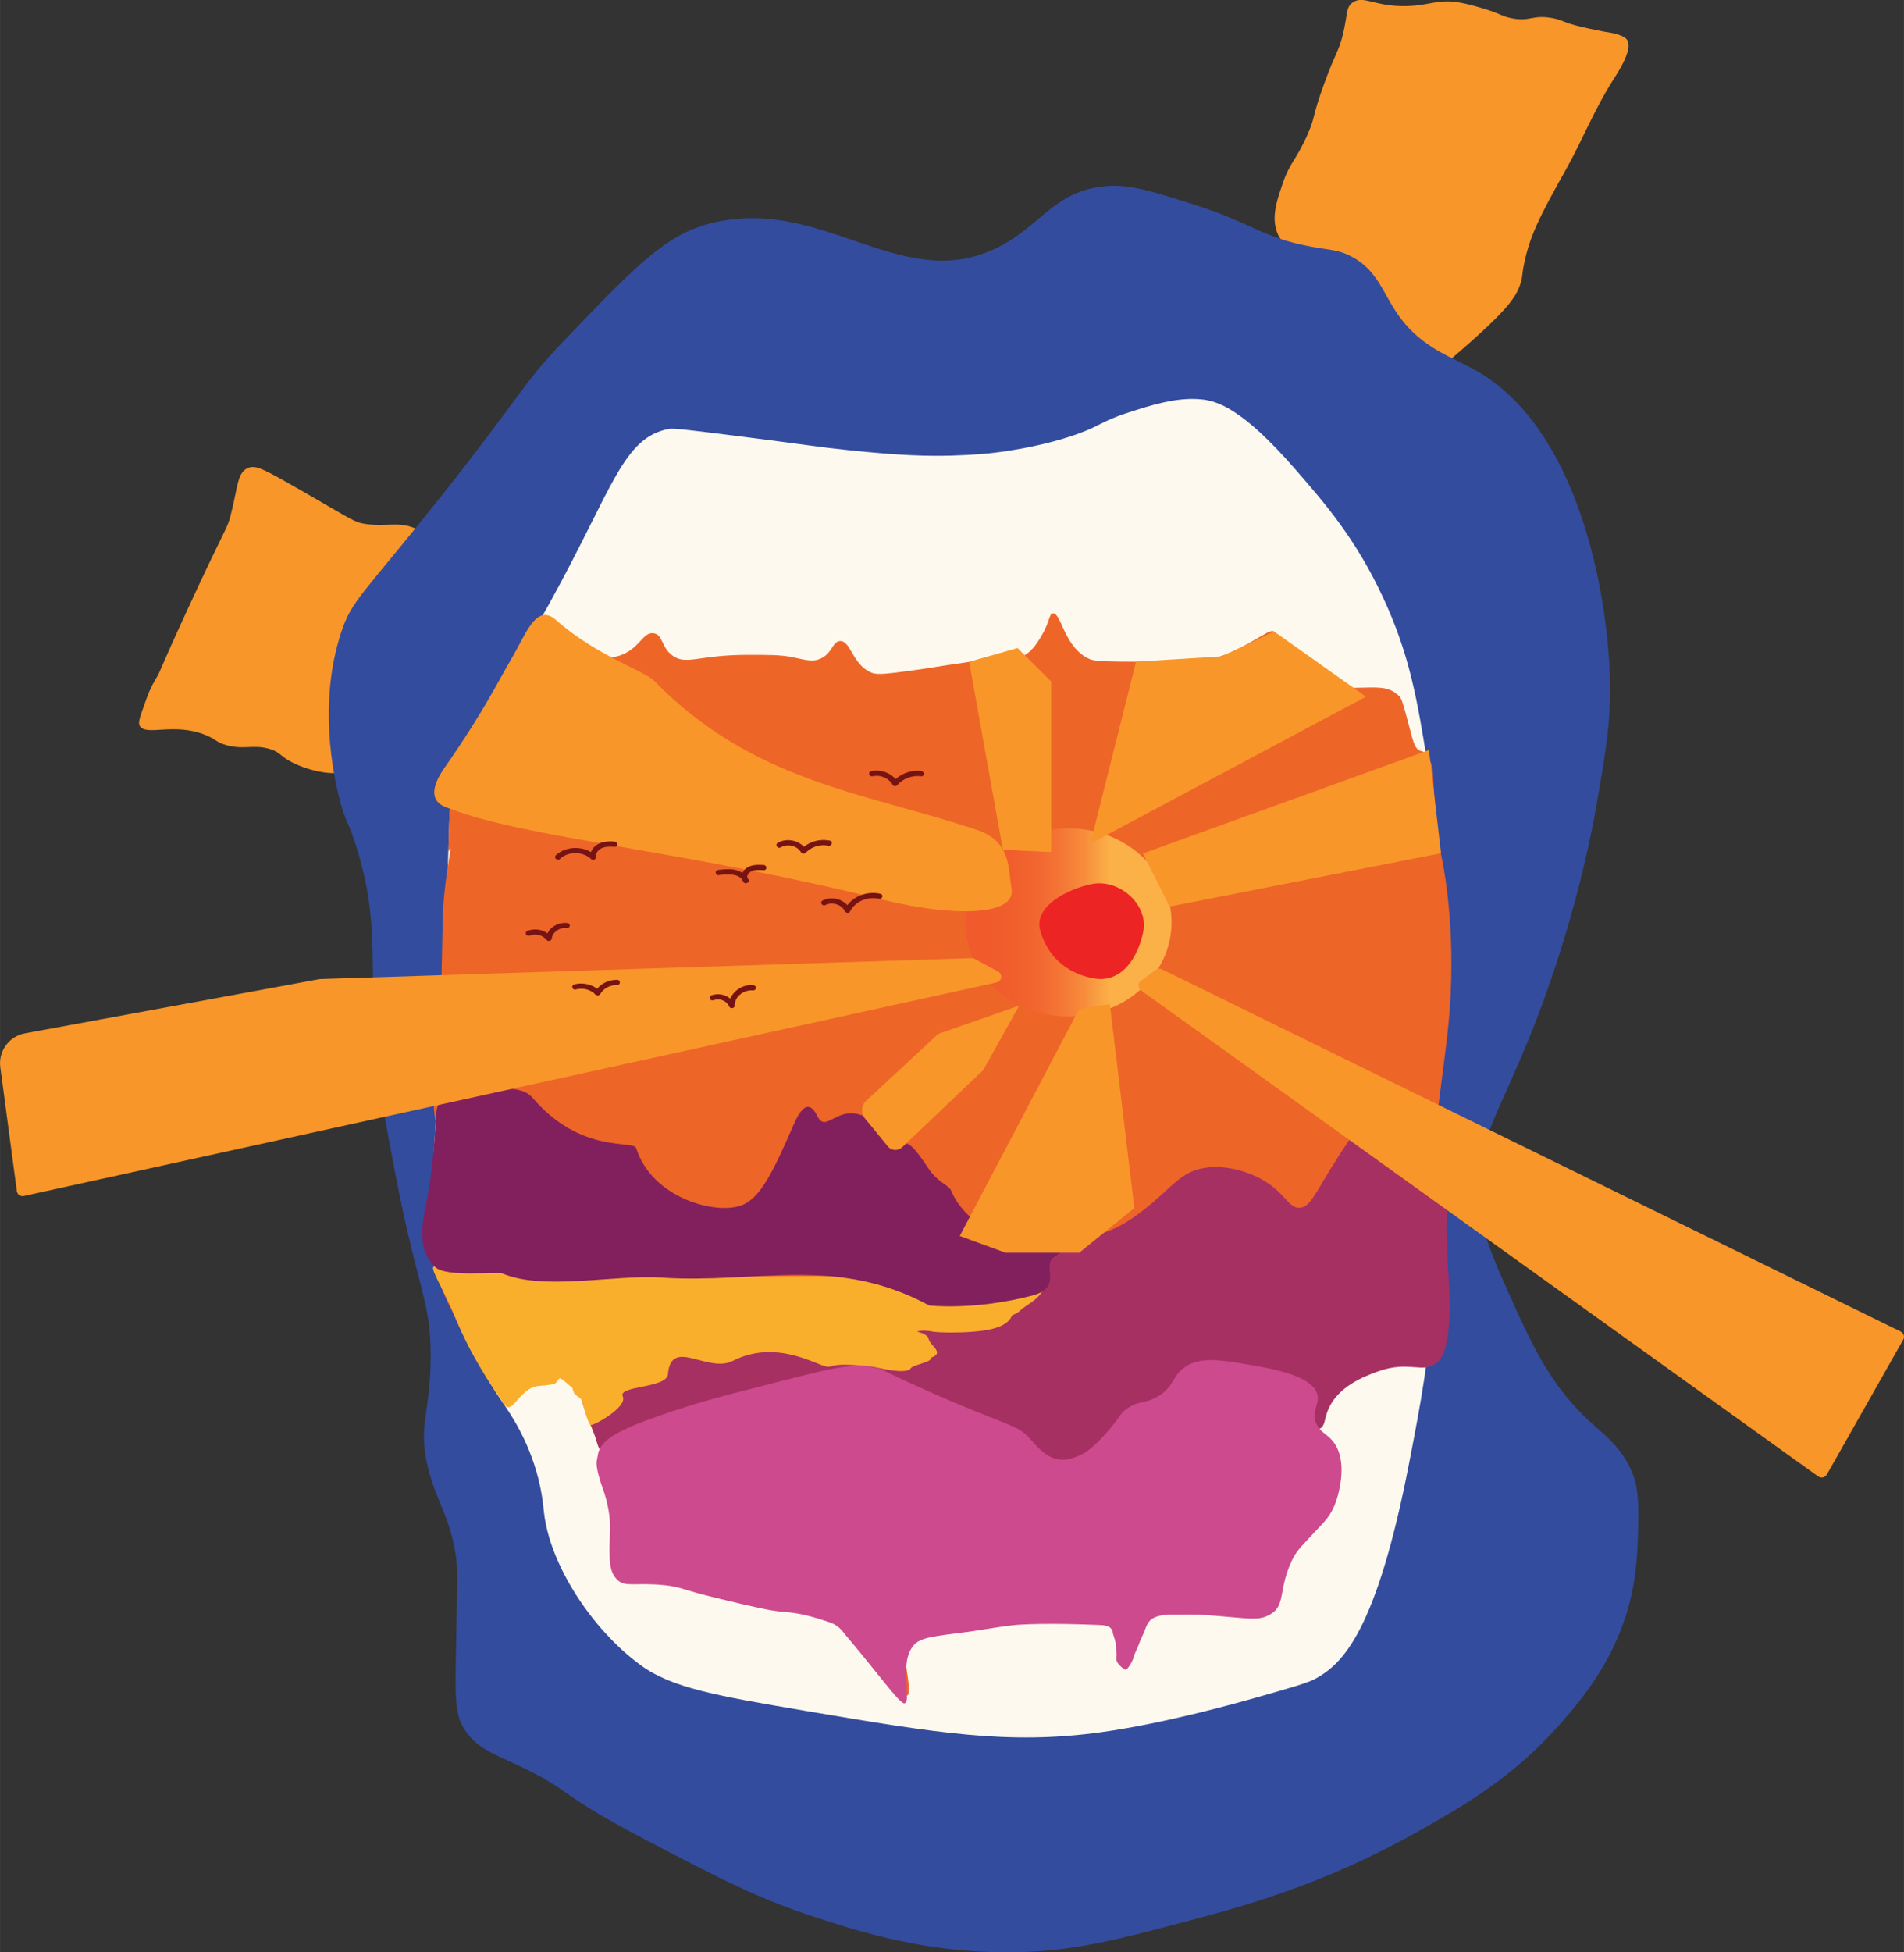 <?xml version="1.0" encoding="UTF-8"?><svg id="Layer_2" xmlns="http://www.w3.org/2000/svg" width="140.4mm" height="143.9mm" xmlns:xlink="http://www.w3.org/1999/xlink" viewBox="0 0 397.98 407.91"><rect x="0" y="0" width="397.98" height="407.91" fill="#333333" stroke="none"/><defs><style>.cls-1{fill:url(#linear-gradient);}.cls-2,.cls-3{fill:#f8962a;}.cls-4{fill:#cd4a8e;}.cls-5{fill:#761313;}.cls-6,.cls-7,.cls-8,.cls-9,.cls-10,.cls-11,.cls-12,.cls-13,.cls-3{isolation:isolate;}.cls-7{fill:#334c9e;}.cls-8{fill:#82205e;}.cls-9{fill:#a73063;}.cls-10{fill:#ee6528;}.cls-11{fill:#fef9ee;}.cls-12{fill:#ed2424;}.cls-13{fill:#faaf2c;}</style><linearGradient id="linear-gradient" x1="-567.74" y1="108.07" x2="-303.55" y2="108.07" gradientTransform="translate(294.38 175.09) scale(.16)" gradientUnits="userSpaceOnUse"><stop offset="0" stop-color="#f15a2c"/><stop offset=".18" stop-color="#f15d2c"/><stop offset=".31" stop-color="#f26630"/><stop offset=".43" stop-color="#f47635"/><stop offset=".55" stop-color="#f78d3c"/><stop offset=".65" stop-color="#faab46"/><stop offset=".67" stop-color="#fbb048"/></linearGradient></defs><g id="Layer_4"><path class="cls-2" d="m91.6,114.49c-.75-1.93-2.93-3.11-4.08-3.72-3.91-2.1-6.56-.54-11.37-1.33-2.07-.34-2.44-.77-13.12-6.91-8.01-4.61-9.53-5.36-11.08-4.79-2.46.91-2.21,4.16-3.79,10.1-.77,2.9-.68,1.54-9.04,19.67-6.25,13.57-5.48,12.53-6.41,14.09-1.34,2.23-1.76,3.44-2.62,5.85-.86,2.41-1.28,3.62-.87,4.25,1.38,2.17,7.07-.79,13.7,1.86,2.33.93,2.15,1.5,4.37,2.13,3.77,1.05,5.61-.22,9.04.8,2.4.71,2.12,1.52,4.96,2.92,4.1,2.02,10.27,3.07,11.95,1.06,1.19-1.42-.68-3.38-1.46-7.18-1-4.92.64-8.92,2.33-13.03,6.06-14.74,19.77-19.94,17.49-25.79Z"/><path class="cls-3" d="m266.53,46.99c-.42-2.78.52-5.55,1.58-8.64,1.52-4.46,2.83-4.9,5.13-10.08,1.8-4.04.9-3.53,3.55-10.8,2.48-6.79,3.05-6.64,3.95-10.44.98-4.16.56-5.45,1.97-6.48,2.31-1.68,4.63.93,11.44.72,4.83-.15,6.47-1.54,11.05-.72,1.63.29,3.56.85,4.34,1.08,4.14,1.2,4.17,1.71,6.31,2.16,3.97.83,4.44-.8,8.68,0,2.27.43,2.02.87,5.92,1.8,2.08.5,5.13,1.08,5.13,1.08h0s3.31.38,4.34,1.44c1.72,1.77-1.59,6.81-2.76,8.64-3.83,5.97-6.41,12.55-9.86,18.71-5.43,9.68-7.45,13.64-8.68,19.43-.62,2.94-.26,2.67-.79,4.32-.96,2.99-2.73,5.72-14.99,16.19-2.05,1.75-2.42,2.03-3.16,2.16-4.68.8-7.32-7.43-16.57-15.83-9.02-8.19-15.65-8.66-16.57-14.75Z"/><path class="cls-7" d="m146.59,47.21c24.33-7.58,40.94,14.38,61.39,4.77,9.59-4.51,12.23-12.3,23.51-13.1,4.84-.34,9.3,1.07,18.22,3.91,12.18,3.87,14.06,6.9,24.65,8.8,3.87.7,5.46.62,8.04,1.96,5.71,2.96,6.62,7.84,10.18,12.71,4.82,6.57,11,8.34,16.08,11.24,21.22,12.11,27.5,46.31,27.87,65.01.16,8.37-.85,14.26-2.68,24.93-4.03,23.48-11.72,43.18-13.4,47.41-7.65,19.26-12.64,24.7-11.25,36.66.76,6.6,3.07,11.77,5.9,18.09,5.01,11.21,8.96,20.04,17.69,27.86,2.76,2.47,6.6,5.39,8.58,10.75.7,1.9,1.18,4.17,1.07,9.78-.11,5.52-.22,11.32-2.14,18.09-3.34,11.73-10.22,19.65-14.47,24.44-9.79,11.03-20.03,16.89-30.01,22.48-19.41,10.88-36.42,15.47-48.23,18.57-15.29,4.02-24.37,6.41-37.52,6.35-16.97-.07-29.88-4.15-39.66-7.33-11.89-3.87-19.81-8-35.37-16.13-19.84-10.36-14.95-10.19-27.87-16.13-4.22-1.94-7.28-3.12-9.65-6.35-2.65-3.62-2.4-7.01-2.14-21.02.16-8.87.24-13.34,0-15.15-1.18-8.96-4.06-11.59-5.9-19.06-2.2-8.94.45-11.13.54-22.97.09-12.23-2.71-13.91-7.5-39.1-2.04-10.72-3.06-16.08-3.75-23.46-1.84-19.52.71-26.78-3.75-42.52-2.07-7.3-2.79-6.37-4.29-12.71-.94-4.01-4.29-18.91.54-33.73,2.24-6.87,4.24-7.6,20.37-27.86,17.83-22.41,17.15-23.73,26.26-33.24,13.65-14.23,20.47-21.35,28.72-23.92Z"/><path class="cls-11" d="m140.07,89.57c-9.89,1.68-11.89,12.35-25.14,36.35-12.38,22.43-18.68,27.7-20.85,43.06-.23,1.6-.04.73-.61,15.66,0,0-.74,19.49-1.84,39.71-1.88,34.66-2.78,34.36-1.23,39.15,2.15,6.64,7.97,19.8,14.72,29.64,1.34,1.96,5.27,7.5,7.36,15.66.89,3.48,1.08,5.99,1.23,7.27,1.26,11.03,10.13,24.51,20.23,31.88,6.48,4.72,15.85,6.38,34.34,9.51,27.34,4.62,42.47,7.18,61.93,4.47,13.55-1.88,29.13-6.31,32.5-7.27,7.1-2.02,10.66-3.03,12.26-3.91,5.65-3.11,12.75-9.76,19.62-45.3,2.44-12.65,4.28-22.16,4.91-35.79.78-17.1-1.28-20.45-.61-41.94.48-15.58,1.59-14.9,1.84-29.08.16-8.98.33-22.54-2.45-39.71-2.02-12.45-3.56-22.01-9.2-34.11-5.7-12.24-12.07-19.58-18.4-26.84-11.11-12.77-16.33-14.22-19.62-14.54-5.14-.5-10.56,1.25-15.33,2.8-6.13,1.98-5.63,2.89-12.26,5.03-1.58.51-7.62,2.4-15.94,3.36-.85.1-3.9.43-8.58.56-5.08.14-10.79,0-21.46-1.12-6.92-.72-8.01-1.02-22.07-2.8-9.64-1.22-14.48-1.82-15.33-1.68Z"/><path class="cls-10" d="m291.61,144.74c-2.68-1.91-5.86-.65-16.21-1.08-3.19-.13-.66-.16-5.14-.54-2.41-.2-3.4-.22-3.95-.9-.6-.74-.18-1.62.2-3.42.24-1.13,1.26-6.07-.2-6.85-.71-.38-1.67.41-4.15,1.8-2.15,1.21-5.24,2.95-8.3,3.79-1.01.28-3.52.37-8.5.54-3.61.13-5.42.19-7.91.18-5.69-.02-8.53-.03-9.68-.54-5.43-2.41-5.92-9.82-7.71-9.55-.82.12-.57,1.65-2.37,4.69-.98,1.64-2.24,3.72-4.55,4.51-1.21.42-2.05.25-3.56.18-1.56-.08-4.95.43-11.66,1.44-4.3.65-4.47.73-7.11,1.08-4.88.66-7.34.98-8.5.54-4.16-1.57-4.43-6.78-6.72-6.67-1.65.08-1.63,2.77-4.35,3.79-1.83.68-3.23-.01-6.32-.54-2.13-.36-4.32-.36-8.7-.36-10.14,0-12.75,2.22-15.61.18-2.43-1.73-2-4.36-3.95-4.69-2.22-.37-2.88,3.01-6.72,4.51-4.98,1.94-9.12-1.71-12.65.72-1.3.9-1.78,2.1-2.17,3.06-4.13,9.97-15.72,19.92-19.38,23.03-.22.18-1.33,2.15-1.66,5.35-.33,3.24-.32,7.44-.34,8.09-.05,1.61.33-.06.44.28.03.09-1.47,7.91-1.63,14.13-.21,8.35-.25,17.33-.7,20.97-2.51,20.21-.44,22.77-.4,23.21.31,3.34-2.39,13.23-1.94,22.66.1,2.09.44,3.62,1.43,6.41,0,0,1.05,4.91,4.07,10.1.26.44-.34-.96-.08-.61,2.03,2.65,2.23-8.15-.16-1.07-.66,1.96,5.98,12.58,6.8,14.52,1.07,2.55-1.37-6.61,0,0,.21,1.02,0,0,0,0,1.42-1.47,2.07-3.14,5.27-4.2,2.32-.77,4.7-2.31,6.41-2.19.54.04,3.32,2.33,4.65,3.91,1.7,2.01,2.67,3.78,3.4,6.41,2.13,7.62,2.61,5.78,4.54,13.24,1.23,4.76,1.84,7.14,2.04,10.14.48,7.15-1.36,10.86,1.13,12.83,1.04.82,1.83.55,5.44.83,2.53.2,6.98,1.17,15.88,3.1,3.55.77,6.13,1.38,9.07,2.07,8.92,2.09,13.38,3.14,14.29,3.52,11.11,4.56,14.06,17.6,15.88,16.96,1.78-.62-2.78-12.45,1.13-14.48.92-.48,1.89-.21,2.95,0,4.38.85,6.63-.08,14.97-1.24,13.56-1.88,21.84-3.03,24.04.21,1.32,1.93,1.13,6.41,1.13,6.41,0,0,.96,2.04,1.81,2.07.76.03,1.36-1.51,2.27-3.72,1.63-3.94,2.45-5.92,2.95-6.41,1.19-1.18,2.92-1.51,9.98-1.24,10.54.4,13.49,1.39,15.65-.41,1.64-1.37.75-2.62,1.81-6.41,2.37-8.44,8.77-9.36,11.11-18,.62-2.28,1.18-4.33.45-6.83-1.29-4.44-5.15-5.15-6.58-9.31-.9-2.62-.82-6.58,1.36-9.1,5.07-5.86,17.88.24,22.68-5.17,1.58-1.78,3.29-9.66,3.59-15.98.07-1.38-.05-2.54-.09-3.78-.01-.51-.02-1.02-.04-1.59-.04-1.16-.04-1.16-.04-1.16,0-2.02.02-1.12-.21-4.28-.09-1.22-.18-3.01-.32-5.58-.68-12.3.5-16.29,2.29-31.42,1.96-16.59.41-30.62-1.29-38.58-1.15-5.37-1.71-17.77-1.71-17.77-1.66-6.08-2.87-1.2-4.3-6.48-2.41-8.9-2.02-8.17-3.59-9.29Z"/><path class="cls-9" d="m123.08,294.28c4.35-7.6,11.47-8.58,12.36-8.93,4.06-1.61,13.61-3.98,20.52-4.2,12.43-.41,32.02,4.18,35.06-.3.29-.42,1.08-1.6.76-2.78-.47-1.68-2.85-2.07-2.78-2.52.13-.79,7.36,1.02,13.64-.25,6.91-1.4,6.96-5.39,17.43-12.37,9.77-6.52,10.95-3.86,18.94-10.09,6.05-4.72,7.66-8.03,12.88-8.83,5.28-.81,10.21,1.57,11.11,2.02,5.75,2.88,6.24,6.67,8.84,6.31,2.56-.35,3.36-4.19,10.36-14.39,1.14-1.66,1.93-2.74,3.28-3.03,2.07-.44,3.6,1.35,9.85,6.81,4.73,4.13,5.54,4.58,6.31,6.31,1.55,3.49.54,7,.74,9.52.08,1.07.14,2.03.13,2.93,0,.79.04,1.5.06,2.13,0,.32-.04.87.08,2.31.45,5.33,1.03,16.92-2.18,19.69-3.09,2.66-5.73-.56-12.72,2.03-2.74,1.01-8.06,3.07-10.1,7.82-.89,2.08-.62,3.45-1.77,4.04-2.07,1.06-4.43-2.68-9.6-4.54-1.57-.57-2.52-.64-12.12-.5-8.04.11-12.07.18-12.88.5-2.29.92-3.22,2.02-11.87,12.11-4.35,5.07-6.54,7.61-7.58,7.82-6.09,1.26-9.02-8.98-20.96-12.87-1.76-.58-5.58-.81-13.13-1.26-9.36-.56-14.72-.88-23.74-1.01-24.54-.36-28.1,1.36-30.06,2.52-2.21,1.31-5.85,3.94-6.82,3.03-.29-.28-1.13-.41-1.91-1.74-.36-.62-.69-2.21-.99-2.91-1.01-2.38-1.4-4.93-1.15-5.38Z"/><path class="cls-4" d="m125.01,303.86c-.26,1.44-.75,1.77.54,5.87.41,1.29,2.16,5.29,1.95,10.31-.26,6.41-.11,8.42,1.54,10.06,1.67,1.65,3.97.46,10.09,1.15,3.53.4,2.99.82,11.1,2.76,7.18,1.72,10.77,2.58,13.38,2.76,1.83.13,3.41.39,4.92.75,1.6.38,3.1.86,4.71,1.39,2.13.7,2.76,1.83,3.49,2.7,7.28,8.65,10.7,13.54,12.11,14.27.38.2.74-.41.73-1.18,0-.5-.07-1.11-.06-1.25.13-2.63-.83-6.74,1.35-9.54,1.46-1.88,4.59-2.02,11.56-2.95,2.61-.35,5.71-.96,9.24-1.37,1.79-.21,7.65-.5,18.06-.06.94.04,2.66.06,2.87,1.57.09.62.51,1.46.59,2.14.07.56.06,1.11.16,1.72.12.74.02,1.11.02,1.73,0,1,1.65,2.16,1.88,2.2.36.07,1.51-1.64,1.78-2.83.15-.64.74-1.63,1-2.41.3-.93.86-1.96,1.25-2.96s.74-2.05,1.8-2.6c1.47-.76,2.99-.75,5.27-.72,1.51.02,3.3-.09,5.82.09,9.24.69,10.95,1.34,13.53-.25,3.06-1.88,1.47-5.08,4.39-11.25,1.01-2.15,2.68-3.58,3.73-4.77,2.66-3.02,4.61-4.12,5.86-8.81.34-1.27,2.15-8.04-1.51-11.74-1.11-1.12-2.33-1.57-3.03-3.22-1.07-2.52.73-3.95.25-5.98-.93-3.96-9.35-5.43-13.88-6.21-6.23-1.08-10.62-1.85-13.88.46-2.69,1.9-2.19,4.19-5.8,6.21-2.62,1.47-3.63.68-6.06,2.3-1.86,1.24-1.38,1.77-4.79,5.52-2.73,3.01-4.11,3.85-5.3,4.37-.94.41-2.25.99-3.79.92-3.14-.14-5.23-2.91-6.56-4.37-2.94-3.23-4.19-2.33-22.21-10.36-9.41-4.19-8.13-4.02-9.59-4.37-5.51-1.32-8.95-.21-25.99,4.14-5.77,1.47-11.71,2.96-19.68,5.75-8.3,2.91-12.3,4.95-12.87,8.06Z"/><path class="cls-13" d="m206.76,266.62c-5.02-.52-3.87-.03-53.15.09-8.56.02-16.86.06-27.91-.16-3.65-.07-7.51-.17-11.64-.31-6.33-.21-20.02-.33-23.11-1.51-1.76-.67,2.05,5.09,4.23,10.55,3.67,9.19,8.71,15.74,9.95,17.84,1.77,2.98,3-2.2,6.58-3.38.66-.22,3.56-.27,4.27-.64.53-.28.76-1.26,1.19-1.06,1.13.52,3.37,3.29,2.63,1.3-.29-.77-.29,1.25.35,1.93.99,1.05,1.5.52,1.93,2.86.15.85.98,3.5,1.36,3.62.61.19,7.8-3.74,6.73-5.99s9.2-1.68,9.44-4.61c.64-7.84,8.31-.14,13.56-2.8,9-4.56,17.26.78,19.64,1.2,1.48.27.21-1.01,9.43-.01.75.08,7.23,1.83,8.14.34.43-.71,4.36-1.24,4.21-2.12-.04-.24,1.81-.35,1.09-1.72-.31-.6-1.41-1.45-1.58-2.3-.22-1.12-2.52-1.48-2.41-1.52,1.13-.39,2.71-.05,2.71-.09,0-.06.18.28,4.55.29,1.03,0,2.86-.02,4.83-.2,2.66-.24,6.62-.78,7.7-3.23.19-.44.81-.21,1.75-1.17.96-.98,4.15-2.35,4.83-4.56.23-.74,1.4-.77.95-.81-3.73-.37-9.94-1.61-12.22-1.85Z"/><path class="cls-8" d="m226.53,258.64c.82,1.24-2.37,1.29-6.46,4.28-2.19,1.6,2.16,6.12-4.35,7.8-12.22,3.16-21.49,2.06-21.49,2.06-19.58-10.59-35.92-4.49-56.09-5.84-9.68-.65-24.54,2.82-33.17-.87-.95-.41-11.81.87-14.02-1.33-4.75-4.73-2.01-10.99-1.01-18.26.79-5.73,1.06-11.2,1.23-13.79.31-4.6,4.82-5.62,10.27-5.26,3,.2,7.65-.67,9.88,1.95,10.11,11.84,21.1,8.75,21.66,10.53,3.25,10.26,16.11,13.83,21.7,12.05,4.35-1.39,7.07-7.56,11.32-17.21,2.41-5.47,3.97-3.3,4.87-1.5,1.8,3.56,3.9-2.17,9.28-.22,3.61,1.31,5.56,10.02,8.33,6.36,1.07-1.42,2.69.38,5.57,4.72,2.04,3.07,4.28,3.47,4.79,4.72,3.74,9.33,20.56,14.9,20.25,8.38-.14-3,5.23-1.94,7.45,1.42Z"/><ellipse class="cls-1" cx="223.34" cy="192.72" rx="21.54" ry="19.65"/><path class="cls-12" d="m238.99,194.54c-1.03,5.34-4.49,11.19-10.77,9.82-5.79-1.26-9.28-4.83-10.77-9.82-1.57-5.23,5.95-8.87,10.77-9.82,5.81-1.15,11.82,4.36,10.77,9.82Z"/><path class="cls-2" d="m106.88,137.65c3.02-5.01,5.15-11.81,9.36-8.08,8.34,7.38,18.42,10.58,20.47,12.67,20.85,21.32,44.02,23.29,67.66,31.22,7.13,2.39,6.38,8.64,7.06,12.15,1.13,5.84-12.3,5.99-26.96,2.37-42.27-10.44-74.42-12.84-90.38-18.99-1.1-.42-6.14-1.46-1.16-8.59,8.44-12.09,11.51-18.67,13.96-22.73Z"/><path class="cls-2" d="m208.65,203.02l-4.95-2.68c-.19-.1-.4-.15-.61-.14l-136.17,4.37c-.06,0-.12,0-.18.02l-61.53,11.32c-3.33.61-5.6,3.74-5.15,7.1l3.46,25.87c.09.7.76,1.17,1.45,1.02l203.37-44.63c1.09-.24,1.3-1.7.32-2.24Z"/><path class="cls-2" d="m213.01,210.13l-16.91,5.9-15.05,13.98c-1.04.97-1.15,2.58-.25,3.68l4.76,5.82c.76.93,2.16,1.02,3.03.19l16.94-16.13,7.49-13.43Z"/><polygon class="cls-2" points="231.98 209.78 225.57 210.82 200.61 258.25 210.21 261.76 225.58 261.76 237.1 252.41 231.98 209.78"/><path class="cls-2" d="m381.85,308.11l15.96-28.17c.35-.62.11-1.41-.53-1.72l-154.41-75.69c-.41-.2-.9-.16-1.27.11l-3.12,2.29c-.68.5-.67,1.51,0,2l141.57,101.57c.6.43,1.43.24,1.79-.39Z"/><polygon class="cls-2" points="244.48 189.42 301.21 178.28 298.69 156.72 238.9 178.32 244.48 189.42"/><polygon class="cls-2" points="227.91 176.28 237.46 138.25 255.45 137.15 266.31 131.94 285.53 145.57 227.91 176.28"/><polygon class="cls-2" points="219.73 178.03 219.73 142.41 212.69 135.4 202.57 138.28 209.63 177.56 219.73 178.03"/><path class="cls-2" d="m130.43,215.68c1.16-.14,2.42-.32,3.58-.04s2.02,1.24,3.36,1.15c1.21-.08,2.16-.8,2.99-1.55.36-.33.7-.66,1.17-.86.26-.11.54-.19.66-.08,1.12.97,2.81-.57,1.7-1.55-1.04-.9-2.44-.81-3.64-.23-1.04.51-1.66,1.55-2.71,2-.43.18-.71-.02-1.1-.24-.56-.32-1.14-.6-1.79-.76-1.38-.34-2.82-.21-4.22-.04-.64.08-1.2.45-1.2,1.09,0,.53.55,1.17,1.2,1.09h0Z"/><g class="cls-6"><path class="cls-5" d="m163.18,177.06c1.43-.85,3.48-.35,4.26,1.04.17.3.7.37.94.11,1.16-1.25,2.99-1.86,4.76-1.51.75.15,1.07-.9.32-1.05-2.16-.44-4.49.23-5.93,1.79l.94.11c-1.06-1.9-3.95-2.6-5.9-1.44-.64.38-.04,1.33.61.94h0Z"/></g><g class="cls-6"><path class="cls-5" d="m182.41,162.2c1.66-.37,3.42.41,4.18,1.79.23.41.78.3,1.04,0,1.15-1.37,3.07-2.01,4.92-1.8.76.09.76-1.01,0-1.09-2.3-.27-4.56.68-5.96,2.34h1.04c-1.01-1.82-3.38-2.77-5.54-2.3-.75.17-.43,1.22.32,1.05h0Z"/></g><g class="cls-6"><path class="cls-5" d="m172.53,189.1c1.38-.7,3.4-.13,4.02,1.24.17.38.86.61,1.1.13,1.03-2.05,3.63-3.24,6.05-2.67.75.18,1.07-.88.32-1.05-2.9-.68-6.15.68-7.4,3.17l1.1.13c-.91-2.02-3.66-2.96-5.78-1.89-.67.34-.07,1.29.61.94h0Z"/></g><g class="cls-6"><path class="cls-5" d="m150.2,182.85c1.64-.18,4.35-.47,5.14,1.3l1-.53c-.4-.47.09-1.2.54-1.47.78-.47,1.85-.38,2.73-.33.77.04.77-1.05,0-1.09-1.3-.07-2.84-.08-3.83.84-.83.78-1.05,1.95-.29,2.83.36.42,1.22-.04,1-.53-.43-.96-1.25-1.6-2.31-1.96-1.27-.44-2.68-.29-3.99-.15-.32.04-.6.23-.6.55,0,.27.28.58.6.55h0Z"/></g><g class="cls-6"><path class="cls-5" d="m117.04,179.46c1.73-1.63,4.83-1.6,6.53.04.46.44,1.08-.04,1-.53-.11-.75.52-1.44,1.21-1.75.82-.37,1.76-.36,2.65-.28.77.07.76-1.03,0-1.09-1.26-.11-2.65-.02-3.7.69-.97.65-1.48,1.64-1.31,2.73l1-.53c-2.15-2.07-6.05-2.08-8.23-.04-.54.51.31,1.28.85.77h0Z"/></g><g class="cls-6"><path class="cls-5" d="m120.36,206.74c1.5-.41,3.12.02,4.14,1.1.25.26.77.19.94-.11.69-1.2,2.06-1.95,3.55-1.91.77.02.77-1.08,0-1.09-1.89-.04-3.71.93-4.58,2.46l.94-.11c-1.29-1.35-3.43-1.9-5.31-1.38-.74.2-.42,1.26.32,1.05h0Z"/></g><g class="cls-6"><path class="cls-5" d="m110.79,195.47c1.17-.47,2.69-.06,3.42.89.35.46,1.05.27,1.12-.28.15-1.26,1.62-2.34,3.01-2.16.32.04.64-.07.74-.38.08-.26-.1-.63-.42-.67-2.21-.28-4.3,1.18-4.53,3.22l1.12-.28c-1.13-1.47-3.25-2-5.06-1.28-.3.12-.36.51-.22.75.18.28.53.31.82.2h0Z"/></g><g class="cls-6"><path class="cls-5" d="m149.23,208.97c1.18-.47,2.74.2,3.15,1.29.21.56,1.19.5,1.18-.15-.03-1.84,1.87-3.36,3.86-3.17.32.03.6-.27.6-.55,0-.32-.28-.52-.6-.55-2.62-.25-5.1,1.88-5.06,4.26l1.18-.15c-.69-1.81-3-2.7-4.91-1.94-.3.12-.36.51-.22.75.18.28.53.31.82.2h0Z"/></g></g></svg>